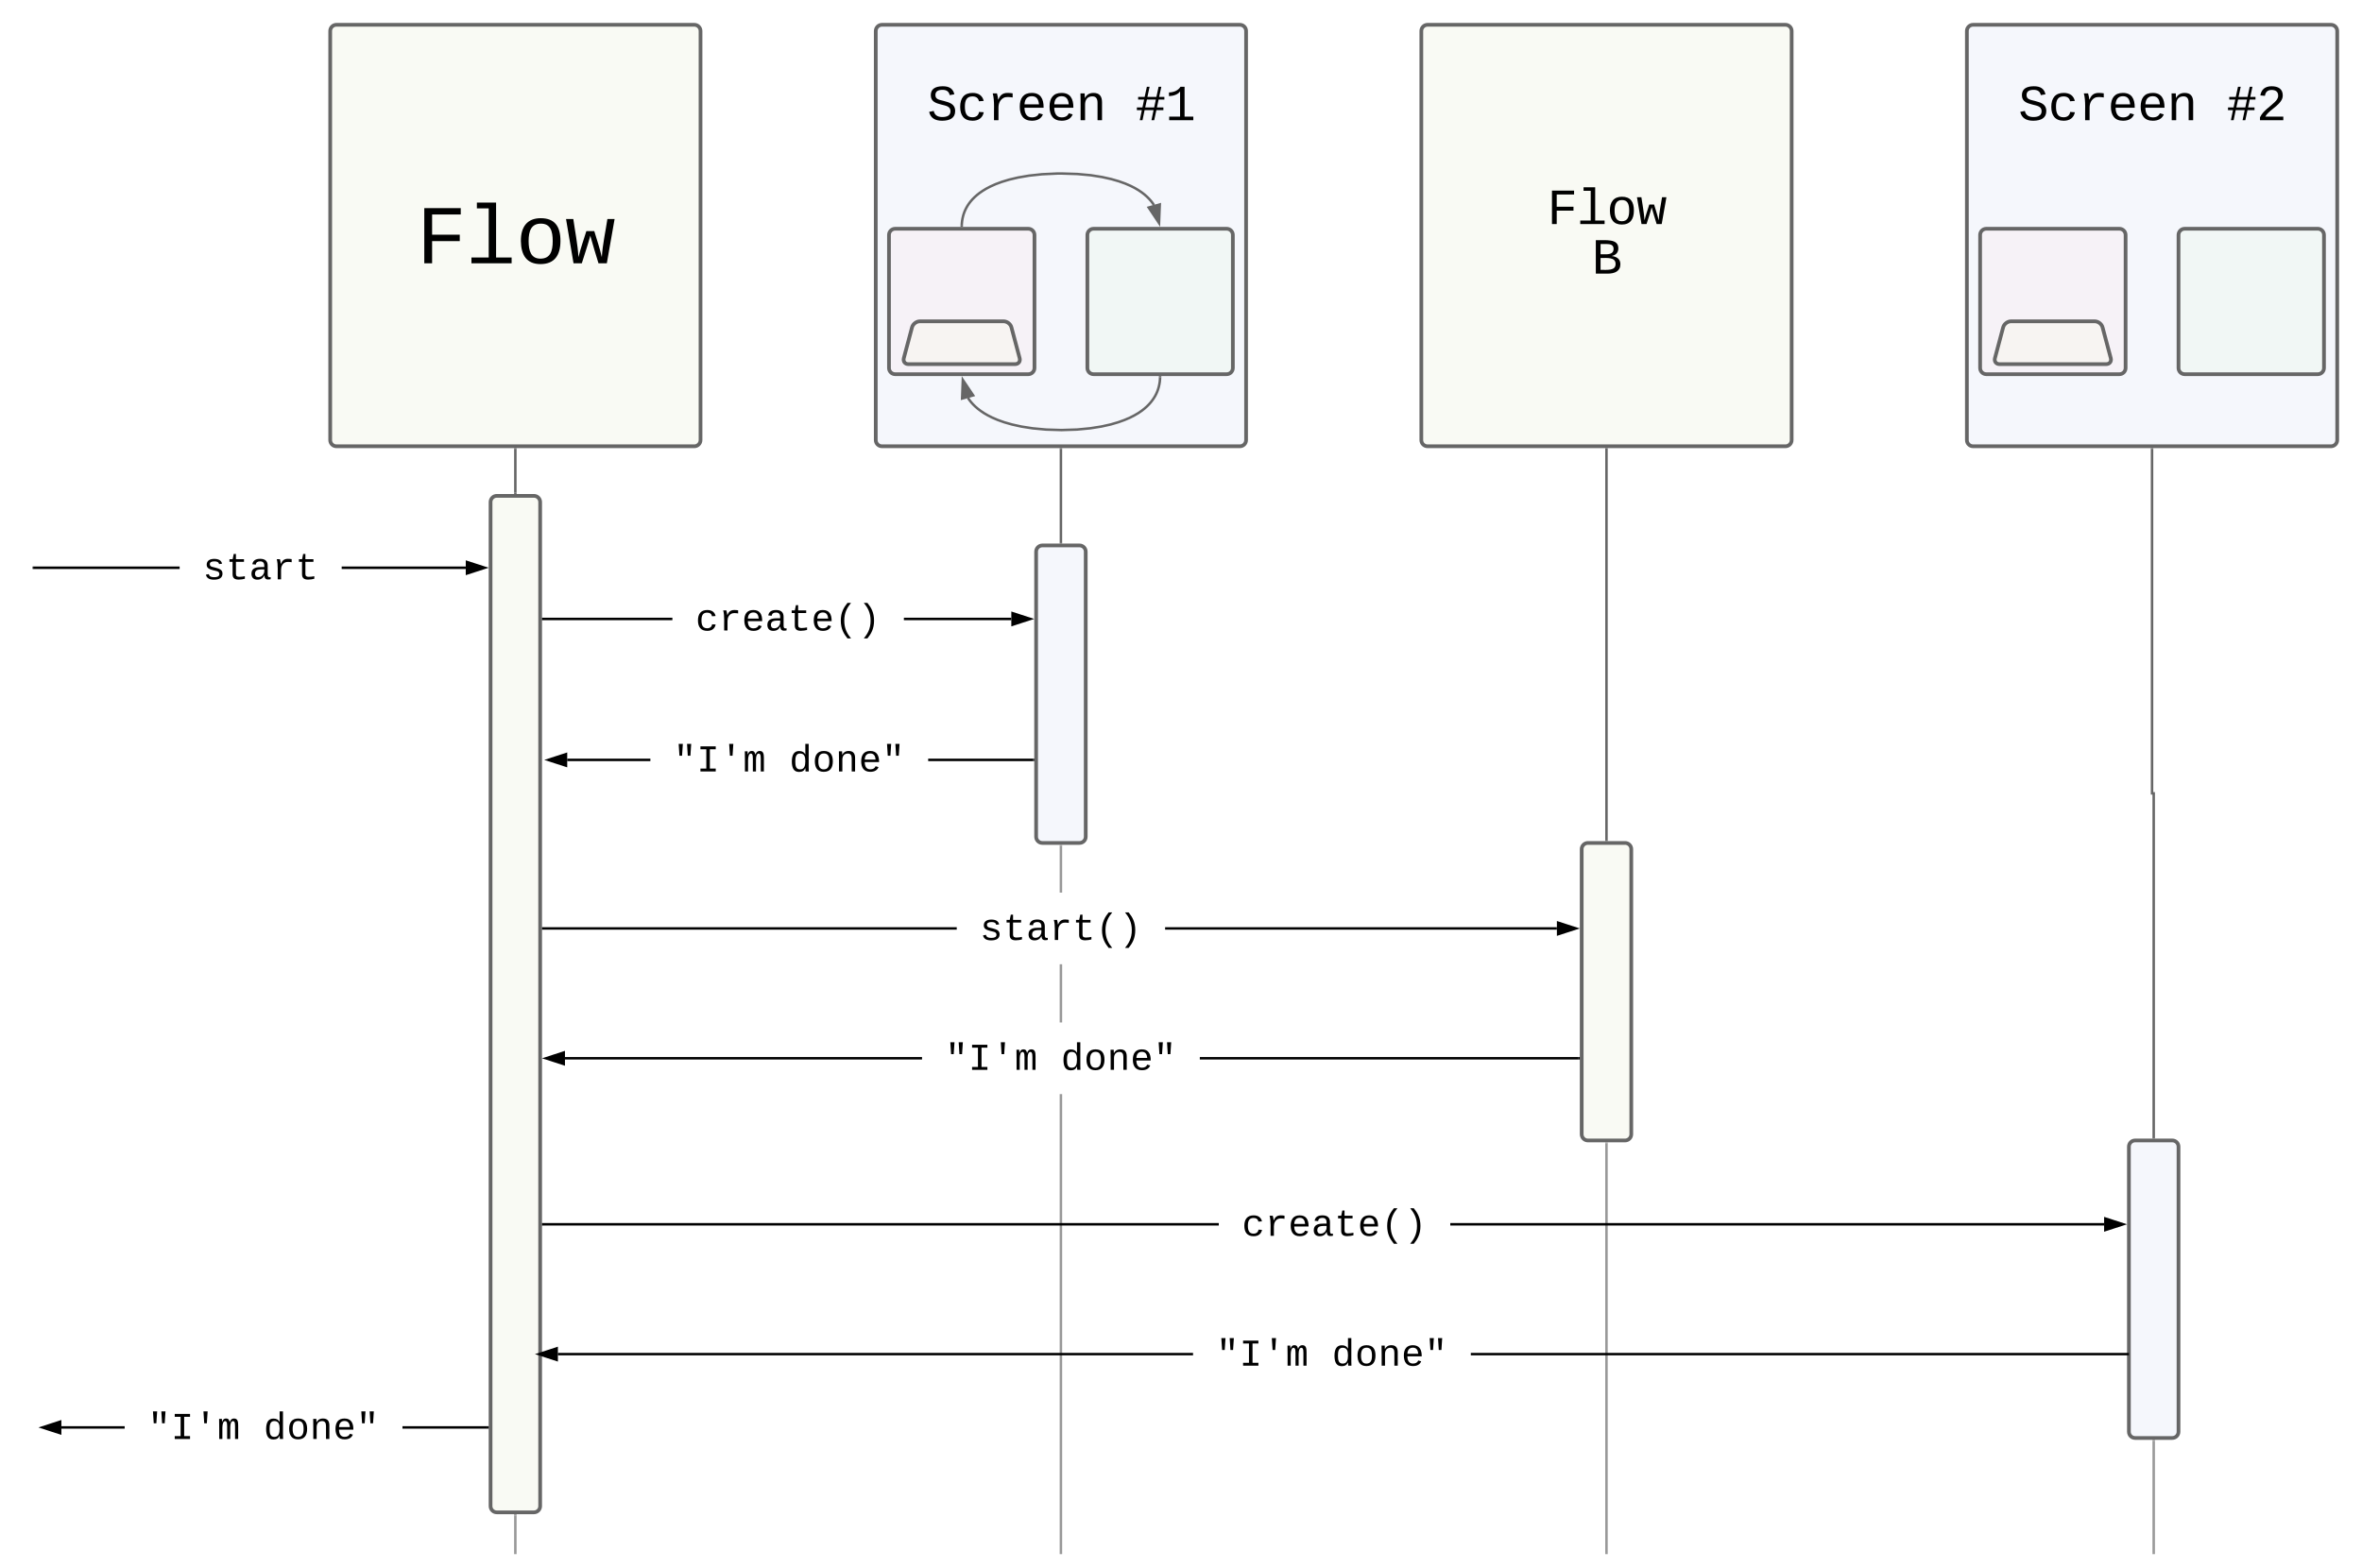 <svg xmlns="http://www.w3.org/2000/svg" xmlns:xlink="http://www.w3.org/1999/xlink" xmlns:lucid="lucid" width="1904.97" height="1264.71"><g transform="translate(-753.692 -40)" lucid:page-tab-id="hsr8u7PJ54Xm"><path d="M1020 65c0-2.76 2.24-5 5-5h288.67c2.76 0 5 2.24 5 5v330c0 2.76-2.24 5-5 5H1025c-2.76 0-5-2.24-5-5z" stroke="#666" stroke-width="3" fill="#f9faf4"/><use xlink:href="#a" transform="matrix(1,0,0,1,1025,65) translate(64.487 187.383)"/><path d="M1460 65c0-2.76 2.24-5 5-5h288.67c2.76 0 5 2.24 5 5v330c0 2.76-2.24 5-5 5H1465c-2.76 0-5-2.24-5-5z" stroke="#666" stroke-width="3" fill="#f5f7fc"/><use xlink:href="#b" transform="matrix(1,0,0,1,1465,65) translate(144.5 31.992)"/><use xlink:href="#c" transform="matrix(1,0,0,1,1465,65) translate(36.482 71.992)"/><use xlink:href="#d" transform="matrix(1,0,0,1,1465,65) translate(204.51 71.992)"/><path d="M1470.67 229.53c0-2.76 2.24-5 5-5H1583c2.76 0 5 2.24 5 5v107.33c0 2.77-2.24 5-5 5h-107.33c-2.76 0-5-2.23-5-5z" stroke="#666" stroke-width="3" fill="#f6f2f7"/><path d="M1630.67 229.53c0-2.76 2.24-5 5-5H1743c2.76 0 5 2.24 5 5v107.33c0 2.77-2.24 5-5 5h-107.33c-2.76 0-5-2.23-5-5z" stroke="#666" stroke-width="3" fill="#f1f7f5"/><path d="M1482.62 328.92c-.7 2.67.95 4.83 3.7 4.83h86c2.77 0 4.44-2.16 3.73-4.83l-6.64-24.9c-.7-2.66-3.52-4.82-6.28-4.82h-67.57c-2.76 0-5.58 2.16-6.3 4.83z" stroke="#666" stroke-width="3" fill="#f7f4f2"/><path d="M1529.36 222.03l.04-1.3.2-2.14.32-2.04.43-1.93.53-1.86.64-1.8.75-1.75.87-1.7.98-1.7 1.12-1.67 1.28-1.66 1.45-1.68 1.66-1.68 1.9-1.7 2.17-1.72 2.53-1.74 2.95-1.8 3.46-1.8 4.1-1.83 4.94-1.83 5.93-1.8 7.2-1.7 8.75-1.5 10.52-1.13 12.37-.58 3.25-.02 12.8.4 10.92 1 9.07 1.44 7.44 1.66 6.13 1.77 5.08 1.82 4.24 1.82 3.55 1.8 3.03 1.8 2.6 1.76 2.23 1.73 1.95 1.72 1.7 1.7 1.5 1.67 1.3 1.68 1.14 1.68" stroke="#666" stroke-width="2" fill="none"/><path d="M1530.36 222.04l-.03 1h-2l.04-1.07z" fill="#666"/><path d="M1688.46 219.92l-8.33-12.48 8.93-2.5z" stroke="#666" stroke-width="2" fill="#666"/><path d="M1689.3 344.36l-.04 1.35-.2 2.22-.34 2.1-.44 1.97-.55 1.9-.67 1.85-.77 1.8-.9 1.75-1.04 1.74-1.16 1.7-1.33 1.73-1.5 1.7-1.73 1.74-1.98 1.75-2.28 1.77-2.63 1.8-3.08 1.8-3.63 1.86-4.3 1.86-5.13 1.85-6.17 1.8-7.45 1.66-9 1.42-10.67 1.02-12.33.4h-.3l-12.3-.38-10.8-1-9.1-1.42-7.57-1.67-6.3-1.8-5.22-1.86-4.37-1.87-3.67-1.85-3.13-1.83-2.67-1.8-2.3-1.75-2-1.74-1.75-1.72-1.53-1.7-1.33-1.68-1.18-1.7-.12-.2" stroke="#666" stroke-width="2" fill="none"/><path d="M1690.3 344.42l-2-.06.03-1h2z" fill="#666"/><path d="M1530.22 346.48l8.35 12.46-8.92 2.53z" stroke="#666" stroke-width="2" fill="#666"/><path d="M1149.33 445c0-2.76 2.24-5 5-5h30c2.76 0 5 2.24 5 5v810c0 2.76-2.24 5-5 5h-30c-2.76 0-5-2.24-5-5z" stroke="#666" stroke-width="3" fill="#f9faf4"/><path d="M1589.33 485c0-2.76 2.24-5 5-5h30c2.76 0 5 2.24 5 5v230c0 2.76-2.24 5-5 5h-30c-2.76 0-5-2.24-5-5z" stroke="#666" stroke-width="3" fill="#f5f7fc"/><path d="M2029.33 725c0-2.76 2.24-5 5-5h30c2.76 0 5 2.24 5 5v230c0 2.76-2.24 5-5 5h-30c-2.76 0-5-2.24-5-5z" stroke="#666" stroke-width="3" fill="#f9faf4"/><path d="M1278.23 654h-67.07v-2h67.07zm308.6 0h-84.56v-2h84.56z"/><path d="M1587.83 654h-1.02v-2h1.03zM1210.16 657.64L1195.9 653l14.26-4.63z"/><path d="M1211.16 659.02l-18.5-6 18.5-6.03zm-12.03-6l10.03 3.25v-6.52z"/><use xlink:href="#e" transform="matrix(1,0,0,1,1278.229,637.451) translate(0 24.883)"/><use xlink:href="#f" transform="matrix(1,0,0,1,1278.229,637.451) translate(112.018 24.883)"/><path d="M1295.98 540.3h-104.15v-2h104.15zm273.35 0h-86.65v-2h86.65z"/><path d="M1191.86 540.3h-1.03v-2h1.03zM1584.6 539.3l-14.27 4.63v-9.27z"/><path d="M1587.83 539.3l-18.5 6v-12.02zm-16.5 3.25l10.03-3.26-10.03-3.27z"/><use xlink:href="#g" transform="matrix(1,0,0,1,1295.985,523.737) translate(0 24.883)"/><path d="M1497.32 894.72h-287.98v-2h287.98zm529.5 0h-305.47v-2h305.48z"/><path d="M2027.83 894.72h-1.02v-2h1.03zM1208.34 898.35l-14.27-4.63 14.27-4.64z"/><path d="M1209.34 899.73l-18.5-6 18.5-6.03zm-12.03-6l10.04 3.24v-6.5z"/><use xlink:href="#h" transform="matrix(1,0,0,1,1497.315,864.827) translate(0 10.664)"/><use xlink:href="#i" transform="matrix(1,0,0,1,1497.315,864.827) translate(0 38.216)"/><use xlink:href="#j" transform="matrix(1,0,0,1,1497.315,864.827) translate(112.018 38.216)"/><use xlink:href="#k" transform="matrix(1,0,0,1,1497.315,864.827) translate(0 55.109)"/><path d="M1525.32 789.97h-333.5v-2h333.5zm484 0h-315.97v-2h315.98z"/><path d="M1191.86 789.97h-1.03v-2h1.03zM2024.6 788.97l-14.27 4.64v-9.26z"/><path d="M2027.83 788.97l-18.5 6v-12zm-16.5 3.26l10.03-3.26-10.03-3.26z"/><use xlink:href="#h" transform="matrix(1,0,0,1,1525.32,760.083) translate(0 10.664)"/><use xlink:href="#l" transform="matrix(1,0,0,1,1525.32,760.083) translate(0 38.216)"/><use xlink:href="#k" transform="matrix(1,0,0,1,1525.32,760.083) translate(0 55.109)"/><path d="M854.24 1192.5H803.2v-2h51.04zm292.6 0h-68.56v-2h68.55z"/><path d="M1147.83 1192.5h-1.02v-2h1.03zM802.2 1196.14l-14.27-4.63 14.26-4.63z"/><path d="M803.2 1197.52l-18.5-6 18.5-6.03zm-12.04-6l10.03 3.24v-6.5z"/><use xlink:href="#e" transform="matrix(1,0,0,1,854.245,1175.95) translate(0 24.883)"/><use xlink:href="#f" transform="matrix(1,0,0,1,854.245,1175.95) translate(112.018 24.883)"/><path d="M1169.33 437.5v-35" stroke="#666" stroke-width="2" fill="none"/><path d="M1170.33 438.5h-2v-1.03h2zM1170.33 402.53h-2v-1.03h2z" fill="#666"/><path d="M1609.33 402.5v75" stroke="#666" stroke-width="2" fill="none"/><path d="M1610.33 402.53h-2v-1.03h2zM1610.33 478.5h-2v-1.03h2z" fill="#666"/><path d="M2049.33 402.5v315M2049.33 402.53v-1.03" stroke="#666" stroke-width="2" fill="none"/><path d="M2050.33 718.5h-2v-1.03h2z" fill="#666"/><path d="M898.57 499H781v-2h117.57zm230.76 0h-100.07v-2h100.07zM1144.6 498l-14.27 4.64v-9.28z"/><path d="M1147.83 498l-18.5 6v-12zm-16.5 3.26l10.03-3.26-10.03-3.26zM781.03 499H780v-2h1.03z"/><use xlink:href="#m" transform="matrix(1,0,0,1,898.573,482.444) translate(0 24.883)"/><path d="M1169.33 1262.5v30.2" stroke="#999" stroke-width="2" fill="none"/><path d="M1170.33 1262.53h-2v-1.03h2z" fill="#999"/><path d="M1169.33 1292.68v1.03" stroke="#999" stroke-width="2" fill="none"/><path d="M1610.33 1292.7h-2V922.6h2zm0-427.87h-2v-46.97h2zm0-104.75h-2V722.5h2z" fill="#999"/><path d="M1610.33 722.53h-2v-1.03h2zM1610.33 1293.7h-2v-1.02h2z" fill="#999"/><path d="M2049.33 962.5v330.2" stroke="#999" stroke-width="2" fill="none"/><path d="M2050.33 962.53h-2v-1.03h2z" fill="#999"/><path d="M2049.33 1292.68v1.03" stroke="#999" stroke-width="2" fill="none"/><path d="M2409.36 222.03l.04-1.3.2-2.14.32-2.04.43-1.93.53-1.86.64-1.8.75-1.75.87-1.7.98-1.7 1.12-1.67 1.28-1.66 1.45-1.68 1.66-1.68 1.9-1.7 2.17-1.72 2.53-1.74 2.95-1.8 3.46-1.8 4.1-1.83 4.94-1.83 5.93-1.8 7.2-1.7 8.75-1.5 10.52-1.13 12.37-.58 3.25-.02 12.8.4 10.92 1 9.07 1.44 7.44 1.66 6.13 1.77 5.08 1.82 4.24 1.82 3.55 1.8 3.03 1.8 2.6 1.76 2.23 1.73 1.95 1.72 1.7 1.7 1.5 1.67 1.3 1.68 1.14 1.68" stroke="#666" stroke-width="2" fill="none"/><path d="M2410.36 222.04l-.03 1h-2l.04-1.07z" fill="#666"/><path d="M2568.46 219.92l-8.33-12.48 8.93-2.5z" stroke="#666" stroke-width="2" fill="#666"/><path d="M2569.3 344.36l-.04 1.35-.2 2.22-.34 2.1-.44 1.97-.55 1.9-.67 1.85-.77 1.8-.9 1.75-1.04 1.74-1.16 1.7-1.33 1.73-1.5 1.7-1.73 1.74-1.98 1.75-2.28 1.77-2.63 1.8-3.08 1.8-3.63 1.86-4.3 1.86-5.13 1.85-6.17 1.8-7.45 1.66-9 1.42-10.67 1.02-12.33.4h-.3l-12.3-.38-10.8-1-9.1-1.42-7.57-1.67-6.3-1.8-5.22-1.86-4.37-1.87-3.67-1.85-3.13-1.83-2.67-1.8-2.3-1.75-2-1.74-1.75-1.72-1.53-1.7-1.33-1.68-1.18-1.7-.12-.2" stroke="#666" stroke-width="2" fill="none"/><path d="M2570.3 344.42l-2-.06.03-1h2z" fill="#666"/><path d="M2410.22 346.48l8.35 12.46-8.92 2.53z" stroke="#666" stroke-width="2" fill="#666"/><path d="M2340 65c0-2.76 2.24-5 5-5h288.67c2.76 0 5 2.24 5 5v330c0 2.76-2.24 5-5 5H2345c-2.76 0-5-2.24-5-5z" stroke="#666" stroke-width="3" fill="#f5f7fc"/><use xlink:href="#b" transform="matrix(1,0,0,1,2345,65) translate(144.5 31.992)"/><use xlink:href="#c" transform="matrix(1,0,0,1,2345,65) translate(36.482 71.992)"/><use xlink:href="#n" transform="matrix(1,0,0,1,2345,65) translate(204.51 71.992)"/><path d="M2350.67 229.53c0-2.76 2.24-5 5-5H2463c2.76 0 5 2.24 5 5v107.33c0 2.77-2.24 5-5 5h-107.33c-2.76 0-5-2.23-5-5z" stroke="#666" stroke-width="3" fill="#f6f2f7"/><path d="M2510.67 229.53c0-2.76 2.24-5 5-5H2623c2.76 0 5 2.24 5 5v107.33c0 2.77-2.24 5-5 5h-107.33c-2.76 0-5-2.23-5-5z" stroke="#666" stroke-width="3" fill="#f1f7f5"/><path d="M2362.62 328.92c-.7 2.67.95 4.83 3.7 4.83h86c2.77 0 4.44-2.16 3.73-4.83l-6.64-24.9c-.7-2.66-3.52-4.82-6.28-4.82h-67.57c-2.76 0-5.58 2.16-6.3 4.83z" stroke="#666" stroke-width="3" fill="#f7f4f2"/><path d="M2489.33 402.5V680h1.34v277.5" stroke="#666" stroke-width="2" fill="none"/><path d="M2490.33 402.53h-2v-1.03h2zM2491.67 958.5h-2v-1.03h2z" fill="#666"/><path d="M2490.67 1202.5v90.2" stroke="#999" stroke-width="2" fill="none"/><path d="M2491.67 1202.53h-2v-1.03h2z" fill="#999"/><path d="M2490.67 1292.68v1.03" stroke="#999" stroke-width="2" fill="none"/><path d="M2470.67 965c0-2.76 2.24-5 5-5h30c2.76 0 5 2.24 5 5v230c0 2.76-2.24 5-5 5h-30c-2.76 0-5-2.24-5-5z" stroke="#666" stroke-width="3" fill="#f5f7fc"/><path d="M1900 65c0-2.76 2.24-5 5-5h288.67c2.76 0 5 2.24 5 5v330c0 2.76-2.24 5-5 5H1905c-2.76 0-5-2.24-5-5z" stroke="#666" stroke-width="3" fill="#f9faf4"/><use xlink:href="#o" transform="matrix(1,0,0,1,1905,65) translate(96.492 155.742)"/><use xlink:href="#p" transform="matrix(1,0,0,1,1905,65) translate(132.498 195.742)"/><path d="M1715.9 1133.37h-512.26v-2h512.25zm753.77 0h-529.75v-2h529.75z"/><path d="M2470.67 1133.37h-1.03v-2h1.03zM1202.64 1137l-14.26-4.63 14.26-4.63z"/><path d="M1203.64 1138.38l-18.5-6 18.5-6.02zm-12.03-6l10.04 3.25v-6.52z"/><g><use xlink:href="#h" transform="matrix(1,0,0,1,1715.885,1103.483) translate(0 10.664)"/><use xlink:href="#i" transform="matrix(1,0,0,1,1715.885,1103.483) translate(0 38.216)"/><use xlink:href="#j" transform="matrix(1,0,0,1,1715.885,1103.483) translate(112.018 38.216)"/><use xlink:href="#k" transform="matrix(1,0,0,1,1715.885,1103.483) translate(0 55.109)"/></g><path d="M1736.65 1028.63h-544.82v-2h544.82zm714 0h-527.3v-2h527.3z"/><path d="M1191.86 1028.63h-1.03v-2h1.03zM2465.93 1027.63l-14.27 4.63V1023z"/><path d="M2469.17 1027.63l-18.5 6v-12zm-16.5 3.26l10.02-3.27-10.04-3.26z"/><g><use xlink:href="#h" transform="matrix(1,0,0,1,1736.651,998.739) translate(0 10.664)"/><use xlink:href="#q" transform="matrix(1,0,0,1,1736.651,998.739) translate(0 38.216)"/><use xlink:href="#k" transform="matrix(1,0,0,1,1736.651,998.739) translate(0 55.109)"/></g><defs><path d="M385-1193v494h676v158H385V0H194v-1349h891v156H385" id="r"/><path d="M736-142h380V0H134v-142h422v-1200H267v-142h469v1342" id="s"/><path d="M615-1102c343 0 484 203 482 560-1 347-147 562-488 562-336 0-475-219-479-562-4-349 156-560 485-560zm-8 989c240 0 301-180 301-429 0-245-55-427-290-427-236 0-299 181-299 427 0 243 61 429 288 429" id="t"/><path d="M1018 0H814c-67-224-138-444-200-673C552-442 476-224 407 0H204L21-1082h178c43 310 105 601 126 933 54-225 128-425 193-638h193c63 212 134 415 185 638 22-336 90-622 136-933h176" id="u"/><g id="a"><use transform="matrix(0.033,0,0,0.033,0,0)" xlink:href="#r"/><use transform="matrix(0.033,0,0,0.033,40.007,0)" xlink:href="#s"/><use transform="matrix(0.033,0,0,0.033,80.013,0)" xlink:href="#t"/><use transform="matrix(0.033,0,0,0.033,120.02,0)" xlink:href="#u"/></g><path d="M614-1226c-167 1-283 53-283 213 0 183 186 193 334 234 230 63 463 120 463 409 0 286-219 387-518 390C309 23 131-98 79-338l185-37c34 165 149 248 351 246 184-2 324-58 324-238 0-203-207-221-372-266-210-57-422-111-422-377 0-267 201-356 470-360 279-5 430 101 480 324l-188 33c-28-141-121-215-293-213" id="v"/><path d="M631 20c-350 0-501-215-501-562 0-355 162-560 502-560 250 0 399 118 446 323l-192 14c-23-124-109-196-262-196-242 0-305 171-305 415 1 245 61 427 304 427 151 0 248-77 267-215l190 12C1039-107 883 20 631 20" id="w"/><path d="M839-1102c70 0 148 7 206 17v167c-112-18-268-36-363 15-129 69-208 203-208 395V0H294c-10-367 32-789-52-1082h171c21 75 41 161 48 250h5c67-152 152-270 373-270" id="x"/><path d="M617-1102c355 0 481 238 477 599H322c5 222 84 388 301 388 144 0 244-59 284-166l158 45C1002-72 854 20 623 20c-342 0-490-220-490-568 0-346 151-554 484-554zm291 461c-18-192-90-328-289-328-194 0-287 128-295 328h584" id="y"/><path d="M706-1102c241 0 344 136 343 381V0H868v-695c1-168-57-273-220-268-190 6-283 138-283 336V0H185c-3-360 6-732-6-1082h170c4 54 7 126 8 185h3c63-121 164-204 346-205" id="z"/><g id="c"><use transform="matrix(0.02,0,0,0.02,0,0)" xlink:href="#v"/><use transform="matrix(0.02,0,0,0.02,24.004,0)" xlink:href="#w"/><use transform="matrix(0.02,0,0,0.02,48.008,0)" xlink:href="#x"/><use transform="matrix(0.02,0,0,0.02,72.012,0)" xlink:href="#y"/><use transform="matrix(0.02,0,0,0.02,96.016,0)" xlink:href="#y"/><use transform="matrix(0.02,0,0,0.02,120.02,0)" xlink:href="#z"/></g><path d="M930-833l-67 317h260v108H840L752 0H642l86-408H365L281 0H171l84-408H54v-108h225l67-317H105v-108h263l89-408h110l-88 408h363l88-408h110l-88 408h211v108H930zm-471 0l-69 317h362l67-317H459" id="A"/><path d="M148-1120c216-7 379-89 463-229h166v1204h353V0H157v-145h439v-1021c-79 124-254 184-448 194v-148" id="B"/><g id="d"><use transform="matrix(0.02,0,0,0.02,0,0)" xlink:href="#A"/><use transform="matrix(0.02,0,0,0.02,24.004,0)" xlink:href="#B"/></g><path d="M908-845H766l-40-639h224zm-449 0H318l-41-639h224" id="C"/><path d="M202-1349h823v156H709v1037h316V0H202v-156h316v-1037H202v-156" id="D"/><path d="M684-845H543l-41-639h224" id="E"/><path d="M904-1102c199 0 220 177 220 381V0H956v-686c-3-114 0-215-60-264-70-33-125-4-158 71-26 56-39 140-39 252V0H531v-686c-3-114-1-215-61-264-78-41-136 24-157 84-24 69-39 159-39 259V0H105c-3-360 6-732-6-1082h149c6 50 3 123 8 175 36-100 83-195 216-195 135 0 166 79 196 196 42-105 93-196 236-196" id="F"/><g id="e"><use transform="matrix(0.015,0,0,0.015,18.67,0)" xlink:href="#C"/><use transform="matrix(0.015,0,0,0.015,37.339,0)" xlink:href="#D"/><use transform="matrix(0.015,0,0,0.015,56.009,0)" xlink:href="#E"/><use transform="matrix(0.015,0,0,0.015,74.679,0)" xlink:href="#F"/></g><path d="M865-914c-3-187-2-380-2-570h180v1261c0 76 1 155 6 223H877c-8-49-9-116-10-174h-5C801-44 708 26 530 26c-135 0-234-46-297-139s-95-232-95-419c0-377 131-566 392-566 176 0 271 63 335 184zm-286-51c-222 0-255 197-255 427 0 229 31 425 253 425 237 0 286-195 286-441 0-238-52-411-284-411" id="G"/><g id="f"><use transform="matrix(0.015,0,0,0.015,0,0)" xlink:href="#G"/><use transform="matrix(0.015,0,0,0.015,18.67,0)" xlink:href="#t"/><use transform="matrix(0.015,0,0,0.015,37.339,0)" xlink:href="#z"/><use transform="matrix(0.015,0,0,0.015,56.009,0)" xlink:href="#y"/><use transform="matrix(0.015,0,0,0.015,74.679,0)" xlink:href="#C"/></g><path d="M1000-272c3 95 12 159 101 161 21 0 41-3 59-7V-6c-44 10-86 16-139 16-141 2-191-84-197-217h-6C748-76 648 20 446 20c-207 0-318-120-318-322 0-266 194-348 454-354l236-4c12-191-40-305-222-305-140 0-220 47-232 172l-188-17c33-204 181-292 423-292 255 0 401 118 401 364v466zm-683-27c0 109 63 184 175 182 166-3 259-96 306-217 24-65 20-120 20-200-232 7-501-28-501 235" id="H"/><path d="M682 16c-209 0-323-80-324-285v-671H190v-142h170l58-282h120v282h432v142H538v652c2 114 60 155 182 155 106 0 209-16 297-34v137C921-4 806 16 682 16" id="I"/><path d="M891-1484c-201 251-362 514-362 954 0 441 161 704 362 955H701C500 176 342-90 342-532c0-440 159-704 359-952h190" id="J"/><path d="M528-1484c201 248 357 511 357 952 0 442-156 709-357 957H336C537 174 700-89 700-530c0-440-163-703-364-954h192" id="K"/><g id="g"><use transform="matrix(0.015,0,0,0.015,18.67,0)" xlink:href="#w"/><use transform="matrix(0.015,0,0,0.015,37.339,0)" xlink:href="#x"/><use transform="matrix(0.015,0,0,0.015,56.009,0)" xlink:href="#y"/><use transform="matrix(0.015,0,0,0.015,74.679,0)" xlink:href="#H"/><use transform="matrix(0.015,0,0,0.015,93.349,0)" xlink:href="#I"/><use transform="matrix(0.015,0,0,0.015,112.018,0)" xlink:href="#y"/><use transform="matrix(0.015,0,0,0.015,130.688,0)" xlink:href="#J"/><use transform="matrix(0.015,0,0,0.015,149.358,0)" xlink:href="#K"/></g><g id="i"><use transform="matrix(0.015,0,0,0.015,18.67,0)" xlink:href="#C"/><use transform="matrix(0.015,0,0,0.015,37.339,0)" xlink:href="#D"/><use transform="matrix(0.015,0,0,0.015,56.009,0)" xlink:href="#E"/><use transform="matrix(0.015,0,0,0.015,74.679,0)" xlink:href="#F"/></g><g id="j"><use transform="matrix(0.015,0,0,0.015,0,0)" xlink:href="#G"/><use transform="matrix(0.015,0,0,0.015,18.67,0)" xlink:href="#t"/><use transform="matrix(0.015,0,0,0.015,37.339,0)" xlink:href="#z"/><use transform="matrix(0.015,0,0,0.015,56.009,0)" xlink:href="#y"/><use transform="matrix(0.015,0,0,0.015,74.679,0)" xlink:href="#C"/></g><path d="M873-819c-18-114-119-146-250-146-163 0-245 50-245 151 0 151 170 148 294 185 182 54 388 94 388 320 0 240-189 325-439 329-245 4-410-69-454-268l159-31c24 133 136 168 295 165 144-2 270-31 270-171 0-164-195-160-331-202-167-52-350-87-350-299 0-218 173-315 413-313 220 2 373 77 412 260" id="L"/><g id="l"><use transform="matrix(0.015,0,0,0.015,18.67,0)" xlink:href="#L"/><use transform="matrix(0.015,0,0,0.015,37.339,0)" xlink:href="#I"/><use transform="matrix(0.015,0,0,0.015,56.009,0)" xlink:href="#H"/><use transform="matrix(0.015,0,0,0.015,74.679,0)" xlink:href="#x"/><use transform="matrix(0.015,0,0,0.015,93.349,0)" xlink:href="#I"/><use transform="matrix(0.015,0,0,0.015,112.018,0)" xlink:href="#J"/><use transform="matrix(0.015,0,0,0.015,130.688,0)" xlink:href="#K"/></g><g id="m"><use transform="matrix(0.015,0,0,0.015,18.67,0)" xlink:href="#L"/><use transform="matrix(0.015,0,0,0.015,37.339,0)" xlink:href="#I"/><use transform="matrix(0.015,0,0,0.015,56.009,0)" xlink:href="#H"/><use transform="matrix(0.015,0,0,0.015,74.679,0)" xlink:href="#x"/><use transform="matrix(0.015,0,0,0.015,93.349,0)" xlink:href="#I"/></g><path d="M611-1370c266 0 451 106 451 368 0 147-77 243-154 327-132 144-316 255-451 395-42 44-75 87-96 134h723V0H144v-117c124-264 387-411 582-603 73-72 151-147 151-271 0-161-104-231-266-231-163 0-249 90-268 238l-184-17c35-233 185-369 452-369" id="M"/><g id="n"><use transform="matrix(0.02,0,0,0.02,0,0)" xlink:href="#A"/><use transform="matrix(0.02,0,0,0.02,24.004,0)" xlink:href="#M"/></g><g id="o"><use transform="matrix(0.02,0,0,0.02,0,0)" xlink:href="#r"/><use transform="matrix(0.02,0,0,0.02,24.004,0)" xlink:href="#s"/><use transform="matrix(0.02,0,0,0.02,48.008,0)" xlink:href="#t"/><use transform="matrix(0.02,0,0,0.02,72.012,0)" xlink:href="#u"/></g><path d="M802-711c201 25 350 118 350 331C1152-95 921 0 634 0H162v-1349c401 9 908-74 908 327 0 184-111 275-268 311zm-224-69c174-2 300-51 300-218 0-163-124-198-302-198H353v416h225zM353-153c281-2 612 44 606-244-5-271-329-233-606-234v478" id="N"/><use transform="matrix(0.02,0,0,0.02,0,0)" xlink:href="#N" id="p"/><g id="q"><use transform="matrix(0.015,0,0,0.015,18.67,0)" xlink:href="#w"/><use transform="matrix(0.015,0,0,0.015,37.339,0)" xlink:href="#x"/><use transform="matrix(0.015,0,0,0.015,56.009,0)" xlink:href="#y"/><use transform="matrix(0.015,0,0,0.015,74.679,0)" xlink:href="#H"/><use transform="matrix(0.015,0,0,0.015,93.349,0)" xlink:href="#I"/><use transform="matrix(0.015,0,0,0.015,112.018,0)" xlink:href="#y"/><use transform="matrix(0.015,0,0,0.015,130.688,0)" xlink:href="#J"/><use transform="matrix(0.015,0,0,0.015,149.358,0)" xlink:href="#K"/></g></defs></g></svg>